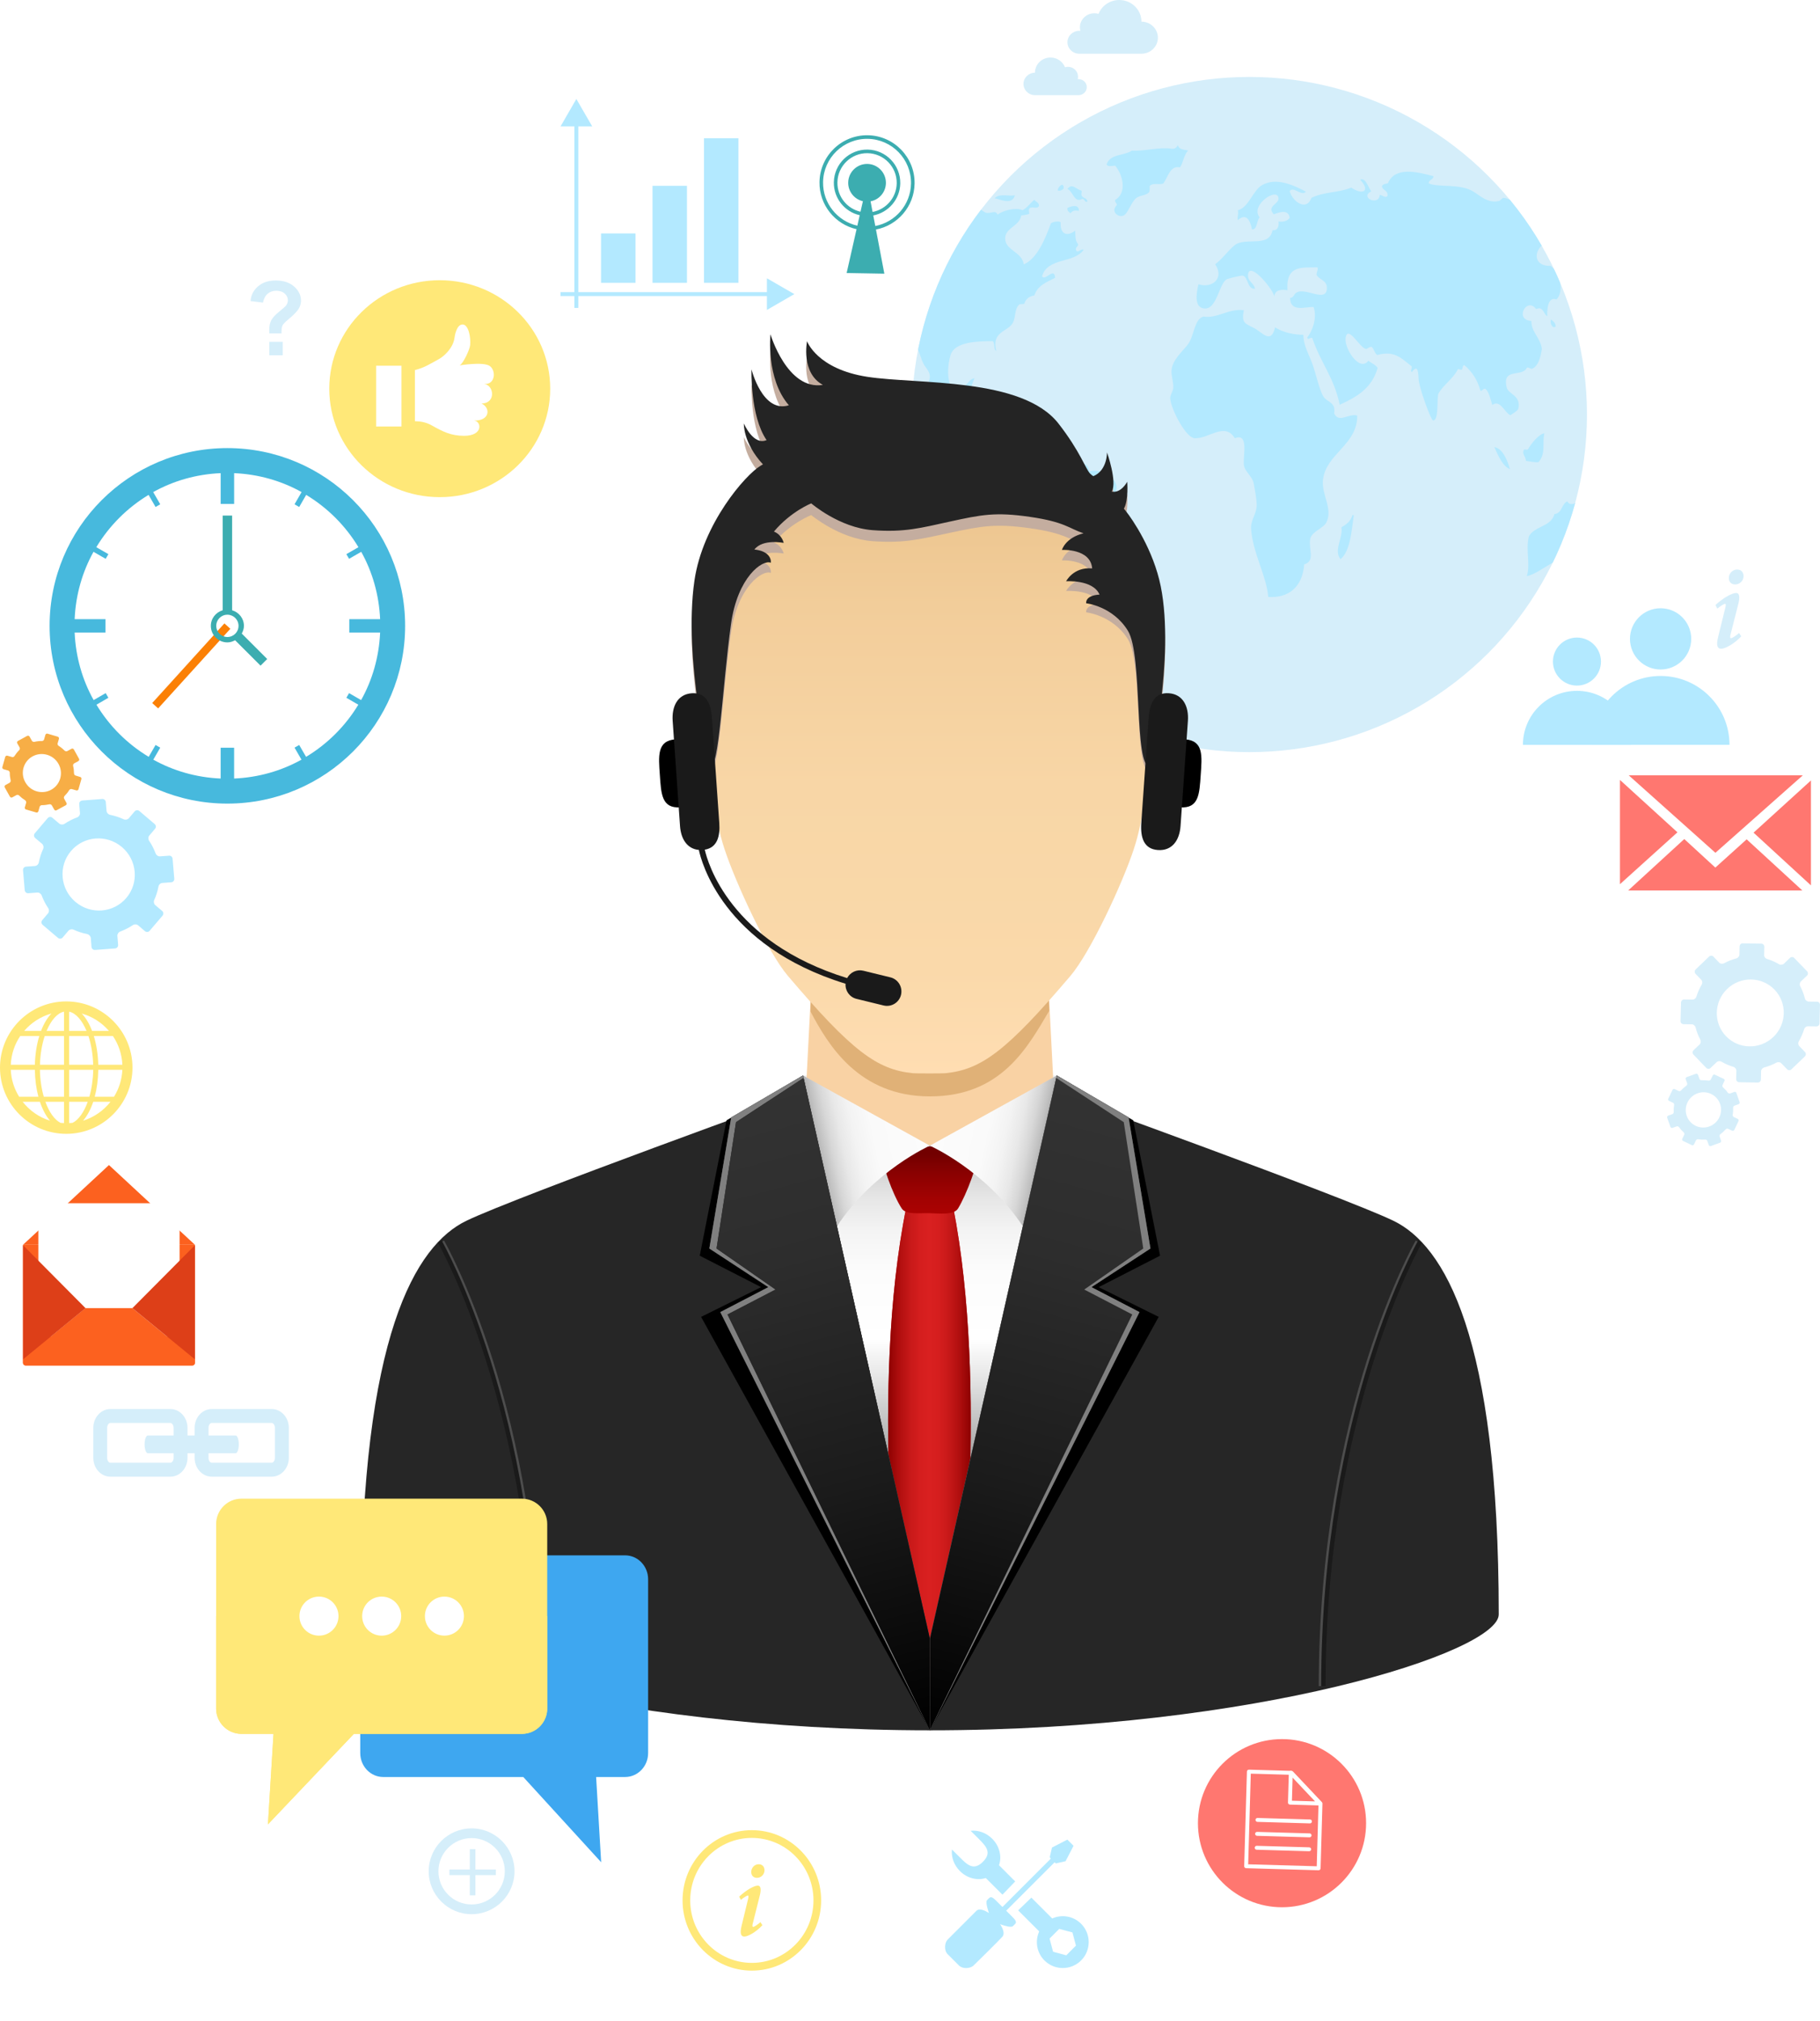 <?xml version="1.0" encoding="utf-8"?>
<!-- Generator: Adobe Illustrator 17.0.0, SVG Export Plug-In . SVG Version: 6.00 Build 0)  -->
<!DOCTYPE svg PUBLIC "-//W3C//DTD SVG 1.1//EN" "http://www.w3.org/Graphics/SVG/1.1/DTD/svg11.dtd">
<svg version="1.1" id="Layer_1" xmlns="http://www.w3.org/2000/svg" xmlns:xlink="http://www.w3.org/1999/xlink" x="0px" y="0px"
	 width="143.308px" height="159.131px" viewBox="0 0 143.308 159.131" enable-background="new 0 0 143.308 159.131"
	 xml:space="preserve">
<g>
	<g>
		<defs>
			<circle id="SVGID_1_" cx="98.377" cy="32.64" r="26.582"/>
		</defs>
		<use xlink:href="#SVGID_1_"  overflow="visible" fill-rule="evenodd" clip-rule="evenodd" fill="#D5EEFA"/>
		<clipPath id="SVGID_2_">
			<use xlink:href="#SVGID_1_"  overflow="visible"/>
		</clipPath>
		<g clip-path="url(#SVGID_2_)">
			<g>
				<path fill-rule="evenodd" clip-rule="evenodd" fill="#B3E9FF" d="M92.751,11.425c0.088,0.382,0.495,0.342,0.808,0.432
					c-0.331,0.297-0.382,0.936-0.64,1.32c-0.787-0.168-0.956,0.773-1.314,1.271c-0.313,0.135-0.827-0.087-1.077,0.195
					c0.004,0.174,0.007,0.349-0.033,0.47c-0.267,0.348-0.838,0.191-1.178,0.634c-0.354,0.463-0.543,1.05-0.806,1.202
					c-0.42,0.242-1.103-0.283-0.571-0.799c0.005-0.204-0.169-0.167-0.134-0.41c1-0.573,0.557-2.074,0-2.695
					c-0.259,0.012-0.578,0.109-0.672-0.099c0.281-0.856,1.408-0.674,1.983-1.085c1.006,0.064,2.157-0.303,3.128-0.152
					C92.465,11.746,92.617,11.66,92.751,11.425z"/>
				<path fill-rule="evenodd" clip-rule="evenodd" fill="#B3E9FF" d="M112.87,13.871c-0.016,0.331-0.356,0.226-0.368,0.565
					c0.681,0.345,2.459-0.006,3.504,0.644c0.576,0.356,1.145,0.943,2.027,0.745c0.119-0.026,0.231-0.24,0.365-0.245
					c0.222-0.005,0.612,0.221,0.894,0.287c1.191,0.286,3.125,1.631,4.32,1.658c0.114,0.003,0.175-0.135,0.295-0.149
					c0.648-0.073,1.504,0.746,2.062,1.022c0.005,0.261-0.223,0.22-0.261,0.426c0.026,0.281,0.444,0.235,0.554,0.442
					c-0.163,0.575-0.773,0.368-1.438,0.316c-0.022-0.46-0.553-1.061-0.786-0.521c-0.433-0.358-0.879-0.156-0.886,0.365
					c-1.839-1.405-3.201,1.571-1.054,1.507c0.652,0.469,1.128,1.968,0.461,2.647c-0.688-0.263-0.753,0.813-0.724,1.323
					c-0.239-0.149-0.279-0.508-0.56-0.618c-0.154-0.04-0.212,0.037-0.329,0.042c-0.728-0.979-1.735,0.866-0.364,0.945
					c-0.013,0.904,0.723,1.313,0.825,2.205c-0.114,0.697-0.272,1.346-0.792,1.574c-0.132-0.019-0.287-0.164-0.396-0.09
					c-0.365,0.773-1.949-0.043-1.588,1.528c0.132,0.578,1.153,0.614,0.926,1.701c-0.15,0.235-0.409,0.346-0.628,0.504
					c-0.483-0.223-0.786-1.257-1.427-0.813c-0.15-0.45-0.231-0.984-0.532-1.263c-0.225-0.059-0.202,0.181-0.399,0.154
					c-0.235-0.885-0.683-1.528-1.266-2.02c-0.158,0.005-0.115,0.258-0.199,0.355c-0.134,0.025-0.191-0.043-0.3-0.047
					c-0.409,0.794-1.127,1.214-1.536,1.919c-0.162,0.283,0.063,2.177-0.435,2.124c-0.154-0.01-1.113-2.59-1.137-3.293
					c-0.023-0.7-0.11-1.078-0.536-0.505c-0.133-0.126,0.02-0.242,0-0.456c-0.812-0.634-1.348-1.272-2.716-0.895
					c-0.207-0.134-0.252-0.473-0.436-0.641c-0.185-0.011-0.277,0.094-0.404,0.16c-0.46,0.083-1.459-1.964-1.647-0.887
					c-0.142,0.818,1.09,2.748,1.783,1.818c0.244,0.19,0.552,0.301,0.737,0.561c-0.46,1.631-1.687,2.311-2.991,2.904
					c-0.422-2.112-1.533-3.363-2.154-5.243c-0.168-0.127-0.301,0.221-0.405-0.048c0.322-0.38,0.827-1.466,0.506-2.399
					c-0.563-0.063-1.838,0.471-1.853-0.722c0.292-0.008,0.28-0.285,0.506-0.423c0.704-0.433,2.357,0.842,2.391-0.33
					c0.019-0.644-0.568-0.639-0.808-1.054c-0.019-0.238,0.145-0.42,0.068-0.599c-1.077,0.047-2.518-0.271-2.359,1.799
					c-0.455-0.061-0.99-0.073-1.045,0.505c-0.004-0.464-1.897-2.792-2.056-1.785c-0.093,0.588,0.462,0.686,0.539,1.169
					c-0.634,0.037-0.517-0.954-0.978-1.039c-0.094-0.019-0.901,0.174-1.18,0.264c-0.687,0.222-0.8,2.543-1.922,2.311
					c-0.621-0.127-0.6-0.955-0.371-1.893c1.111,0.344,2.053-0.482,1.315-1.575c0.607-0.455,0.914-0.972,1.518-1.484
					c0.824-0.703,2.735,0.237,3.001-1.199c0.387,0.05,0.523-0.286,0.471-0.683c0.407,0.054,0.695-0.046,0.877-0.284
					c-0.093-0.726-0.847-0.434-1.248-0.284c-0.606-0.632,0.396-0.8,0.371-1.247c-0.052-0.955-2.28,0.536-1.484,1.491
					c-0.262,0.239-0.152,0.955-0.606,0.949c-0.153-0.798-0.487-1.293-1.114-0.735c-0.073-0.267,0.081-0.445,0-0.778
					c0.843-0.185,1.186-1.575,1.922-1.986c1.11-0.617,2.415-0.007,3.438,0.52c-0.34,0.416-0.953-0.45-1.28-0.044
					c0.207,0.823,1.328,1.625,1.716,0.535c1.023-0.501,2.115-0.381,3.132-0.806c0.886,0.606,1.554,0.299,0.705-0.625
					c0.439-0.19,0.625,0.609,0.874,0.92c-0.946,0.461,0.592,1.205,0.671,0.268c0.194,0.032,0.443,0.284,0.604,0.099
					c0.053-0.481-0.372-0.411-0.436-0.755c0.065-0.208,0.289-0.199,0.47-0.248C109.839,13.109,111.52,13.516,112.87,13.871z"/>
				<path fill-rule="evenodd" clip-rule="evenodd" fill="#B3E9FF" d="M83.75,14.845c-0.082,0.116-0.327,0.223-0.468,0.145
					C83.291,14.695,83.796,14.262,83.75,14.845z"/>
				<path fill-rule="evenodd" clip-rule="evenodd" fill="#B3E9FF" d="M79.914,15.374c-0.226,0.815-1.158,0.314-1.595,0.238
					C78.681,15.197,79.491,15.48,79.914,15.374z"/>
				<path fill-rule="evenodd" clip-rule="evenodd" fill="#B3E9FF" d="M85.156,15.003c0.046,0.117-0.019,0.182,0,0.374
					c0.094,0.244,0.423,0.175,0.469,0.488c-0.189,0.131-0.217-0.207-0.403-0.206c-0.645,0.37-0.724-0.618-1.171-0.77
					C84.4,14.354,84.781,14.955,85.156,15.003z"/>
				<path fill-rule="evenodd" clip-rule="evenodd" fill="#B3E9FF" d="M78.551,16.9c0.434-0.353,1.502-0.584,1.961-0.348
					c0.382-0.198,0.607-0.56,0.934-0.819c0.116,0.165,0.345,0.179,0.367,0.471c-0.148,0.313-0.515,0.015-0.733,0.186
					c-0.114,0.115-0.039,0.273-0.033,0.445c-0.175,0.084-0.414,0.096-0.634,0.13c-0.129,0.835-1.229,0.957-1.264,1.767
					c-0.043,0.984,1.315,1.063,1.464,2.081c1.025-0.413,1.692-1.995,2.135-3.227c0.167-0.125,0.605-0.208,0.768-0.088
					c-0.058,0.995,0.552,1.134,1.137,0.663c0.046,0.402-0.017,0.786,0.235,1.053c0.021,0.244-0.212,0.198-0.166,0.469
					c0.122,0.321,0.41-0.163,0.603-0.009c-0.777,1.09-2.838,0.573-3.277,2.086c0.255,0.401,0.975-0.789,1.034,0.116
					c-0.66,0.335-1.387,0.595-1.635,1.388c-0.408,0.063-0.683,0.275-0.8,0.664c-0.122,0.009-0.244,0.019-0.367,0.028
					c-0.432,0.383-0.263,0.953-0.532,1.468c-0.359,0.686-1.71,0.667-1.296,2.201c-0.249-0.073-0.08-0.658-0.299-0.766
					c-1.086,0.017-2.978,0.007-3.308,1.106c-0.254,0.84-0.292,2.018,0.132,2.613c1.029,0.409,1.149-0.717,1.751-0.798
					c-0.167,0.449-0.35,0.877-0.464,1.383c0.764,0.116,1.467,0.342,0.928,1.493c-0.167-0.333-0.384-0.609-0.562-0.923
					c-0.737,0.14-0.873-0.812-1.521-0.858c-0.729-0.051-1.537-0.098-1.975-0.843c0.288-0.678-0.235-0.988-0.46-1.47
					c-0.281-0.604-0.438-1.734-1.115-1.682c-0.642-0.854-0.811-1.69-0.294-2.771c0.284-0.591,1.235-1.179,1.311-1.761
					c0.032-0.249-0.196-0.505-0.23-0.686c-0.12-0.637,0.139-1.432-0.033-1.937c-1.106-0.209-2.231-0.441-3.235,0.437
					c-0.295,0.257-0.515,0.653-1.008,0.433c0.027-0.165,0.003-0.299-0.065-0.484c0.514-0.4,1.416-0.485,1.528-1.218
					c0.257-0.055,0.497-0.124,0.587-0.316c0.028-0.211-0.122-0.186-0.131-0.349c1.323-1.423,3.283-0.683,5.187-1.282
					c0.64-0.212,1.272-0.452,1.784-0.502c0.3-0.029,0.509,0.31,0.762,0.324C78.102,16.791,78.386,16.526,78.551,16.9z"/>
				<path fill-rule="evenodd" clip-rule="evenodd" fill="#B3E9FF" d="M84.955,16.599c-0.311-0.039-0.481-0.047-0.669,0.197
					c-0.092-0.126-0.267-0.135-0.234-0.427C84.35,16.232,84.967,16.04,84.955,16.599z"/>
				<path fill-rule="evenodd" clip-rule="evenodd" fill="#B3E9FF" d="M124.727,19.737c0.197,0.605,1.055,0.973,0.786,1.743
					C124.911,21.157,124.254,20.419,124.727,19.737z"/>
				<path fill-rule="evenodd" clip-rule="evenodd" fill="#B3E9FF" d="M124.531,25.296c0.177,0.082,0.234,0.409,0.164,0.623
					c-0.076,0.11-0.376,0.11-0.523,0.019C124.134,25.537,124.444,25.549,124.531,25.296z"/>
				<path fill-rule="evenodd" clip-rule="evenodd" fill="#B3E9FF" d="M122.132,25.155c0.162,0.142,0.353,0.255,0.362,0.551
					C122.255,25.925,122.004,25.431,122.132,25.155z"/>
				<path fill-rule="evenodd" clip-rule="evenodd" fill="#B3E9FF" d="M97.94,24.429c-0.196,0.985,0.074,1.033,0.776,1.384
					c0.681,0.343,1.359,1.339,1.685-0.035c0.661,0.416,1.497,0.579,2.226,0.582c0.022,0.925,0.435,1.509,0.741,2.374
					c0.253,0.719,0.595,2.293,0.943,2.623c0.389,0.371,0.86,0.387,0.741,1.199c0.392,0.801,1.141-0.042,1.816,0.166
					c0.029,2.285-2.433,2.988-2.691,5.024c-0.15,1.182,0.797,2.304,0.268,3.378c-0.235,0.481-1.169,0.723-1.28,1.323
					c-0.144,0.789,0.431,1.723-0.47,1.992c-0.143,1.827-1.272,2.666-2.832,2.563c-0.13-1.639-1.19-3.382-1.349-5.311
					c-0.063-0.759,0.427-1.189,0.438-1.905c0.007-0.468-0.16-1.304-0.236-1.73c-0.097-0.544-0.729-0.939-0.776-1.47
					c-0.064-0.732,0.405-2.532-0.708-2.077c-0.801-1.337-2.119,0.106-3.203-0.01c-0.672-0.075-1.836-2.288-1.886-3.142
					c-0.014-0.233,0.215-0.558,0.236-0.772c0.042-0.454-0.148-0.952-0.136-1.373c0.026-0.835,0.865-1.54,1.28-2.075
					c0.52-0.668,0.498-2.029,1.247-2.212C95.825,25.104,96.793,24.257,97.94,24.429z"/>
				<path fill-rule="evenodd" clip-rule="evenodd" fill="#B3E9FF" d="M82.547,33.586c0.2,1.149,2.075,0.477,1.906,1.962
					c-0.048,0.412-0.561,0.406-0.469,0.934c0.656,0.822,1.506-0.677,1.808,0.639c0.783-0.262,1.996,0.389,2.113,1.116
					c0.132,0.819-0.738,1.263-0.874,1.94c-0.23,1.162,0.199,2.262-0.469,2.74c-0.637,0.1-1.038,0.501-1.408,0.938
					c-0.101,1.417-0.451,3.001-1.64,2.441c-0.023,0.526,0.48,0.658,0.301,1.224c-0.152,0.194-0.608-0.026-0.802,0.109
					c-0.075,0.16,0.007,0.329,0,0.529c-0.09,0.088-0.331-0.146-0.4,0.03c0.509,0.879-0.517,1.724,0.334,2.327
					c-0.173,0.239-0.204,0.671-0.334,0.966c-1.178-0.292-0.674-2.693-1.535-3.429c-0.584-2.252,0.267-4.63-0.499-6.746
					c-0.195-0.532-0.865-0.693-1.198-1.176c-0.105-0.149-0.169-0.505-0.266-0.731c-0.51-1.173-1.291-1.941-1.096-3.276
					c0.351-0.679,1.071-1.277,0.764-2.514c0.145-0.514,0.838-0.638,1.296-0.337C80.314,32.03,81.929,33.21,82.547,33.586z"/>
				<path fill-rule="evenodd" clip-rule="evenodd" fill="#B3E9FF" d="M121.604,34.123c-0.184,0.802,0.144,1.57-0.461,2.265
					c-0.382,0.031-0.656-0.067-0.991-0.094c-0.004-0.346-0.334-0.544-0.165-0.867c0.103-0.103,0.22,0.044,0.331-0.053
					C120.608,34.857,121.218,34.151,121.604,34.123z"/>
				<path fill-rule="evenodd" clip-rule="evenodd" fill="#B3E9FF" d="M127.827,37.137c-0.524-0.41-0.895,0.379-1.434,0.213
					c-0.104-0.488-0.357-0.811-0.718-1.016C126.176,35.597,127.862,36.429,127.827,37.137z"/>
				<path fill-rule="evenodd" clip-rule="evenodd" fill="#B3E9FF" d="M126.785,38.819c0.467,0.224,0.328,0.805,0.521,1.29
					c0.233,0.583,0.908,0.997,0.943,1.649c0.038,0.704-0.709,1.412-1.17,2.033c-0.432,0.58-0.45,1.221-1.238,1.457
					c-0.177,0.055-0.16-0.143-0.327-0.098c-0.212,0.168-0.565,0.354-0.721,0.127c0.028-0.435-0.06-0.88,0-1.313
					c-0.273-0.091-0.501,0.325-0.653,0.344c-0.915-1.248-2.648,0.801-3.919,1.056c0.308-0.907-0.113-2.047,0.165-3.135
					c0.45-0.817,1.765-0.757,2.011-1.753c0.62-0.06,0.547-0.805,1.021-1.001c0.137,0.382,0.856,0.22,0.82-0.274
					c0.264,0.001,0.548-0.02,0.852-0.066C125.391,40.24,126.73,40.266,126.785,38.819z"/>
				<path fill-rule="evenodd" clip-rule="evenodd" fill="#B3E9FF" d="M106.498,40.545c0.054-0.015,0.058,0.037,0.1,0.039
					c-0.191,1.336-0.284,2.796-1.042,3.449c-0.576-0.711,0.209-1.659,0.068-2.52C106.006,41.301,106.355,41.049,106.498,40.545z"/>
				<path fill-rule="evenodd" clip-rule="evenodd" fill="#B3E9FF" d="M117.668,35.207c0.667,0.094,1.035,1.08,1.226,1.732
					C118.332,36.714,117.973,35.896,117.668,35.207z"/>
			</g>
		</g>
	</g>
	<g>
		<polygon fill="#F2F2F2" points="63.229,84.682 83.206,84.682 82.952,86.016 63.492,86.061 63.229,84.682 		"/>
		<polygon fill="#F9D2A4" points="83.209,90.337 63.229,90.337 63.927,76.799 82.512,76.799 		"/>
		<path fill="#E0B177" d="M63.819,79.646c1.363,2.567,3.763,6.682,9.398,6.682c5.639,0,7.699-3.875,9.399-6.74l-0.105-3.924H63.927
			L63.819,79.646z"/>
		<path fill="#262626" d="M109.714,96.119c-4.005-1.928-26.695-10.103-26.695-10.103l-9.8,4.191l-9.796-4.191
			c0,0-22.691,8.175-26.695,10.103c-4.005,1.928-8.298,9.048-8.298,30.999c0,2.949,19.008,9.123,44.789,9.123
			c25.785,0,44.793-6.175,44.793-9.123C118.011,105.167,113.718,98.047,109.714,96.119z"/>
		<g>
			<g>
				<path fill="#4D4D4D" d="M42.601,132.763h-0.346c0-21.646-7.514-34.781-7.59-34.912l0.299-0.175
					C35.04,97.808,42.601,111.017,42.601,132.763z"/>
			</g>
			<g>
				<path fill="#1A1A1A" d="M42.412,132.763h-0.346c0-21.646-7.514-34.781-7.59-34.912l0.299-0.175
					C34.851,97.808,42.412,111.017,42.412,132.763z"/>
			</g>
		</g>
		<polygon fill="#FFFFFF" points="75.086,127.118 87.228,90.337 83.015,86.027 83.018,86.016 83.011,86.021 83.008,86.016 
			73.212,90.204 63.422,86.016 63.419,86.021 63.41,86.016 63.414,86.027 59.201,90.337 71.299,127.118 		"/>
		<linearGradient id="SVGID_3_" gradientUnits="userSpaceOnUse" x1="73.215" y1="127.118" x2="73.215" y2="86.016">
			<stop  offset="0.277" style="stop-color:#999999"/>
			<stop  offset="0.309" style="stop-color:#A8A8A8"/>
			<stop  offset="0.456" style="stop-color:#E6E6E6"/>
			<stop  offset="0.526" style="stop-color:#FFFFFF"/>
			<stop  offset="0.656" style="stop-color:#FCFCFC"/>
			<stop  offset="0.734" style="stop-color:#F4F4F4"/>
			<stop  offset="0.798" style="stop-color:#E6E6E6"/>
			<stop  offset="0.855" style="stop-color:#D2D2D2"/>
			<stop  offset="0.907" style="stop-color:#B8B8B8"/>
			<stop  offset="0.953" style="stop-color:#999999"/>
		</linearGradient>
		<polygon fill="url(#SVGID_3_)" points="75.086,127.118 87.228,90.337 83.015,86.027 83.018,86.016 83.011,86.021 83.008,86.016 
			73.212,90.204 63.422,86.016 63.419,86.021 63.41,86.016 63.414,86.027 59.201,90.337 71.299,127.118 		"/>
		<path fill="#CF1F1F" d="M73.218,136.241l-2.448-9.165c0,0-2.386-19.24,0.891-33.404c0.484-2.093,2.585-2.319,3.105,0
			c3.17,14.164,0.861,33.404,0.861,33.404L73.218,136.241z"/>
		<linearGradient id="SVGID_4_" gradientUnits="userSpaceOnUse" x1="69.932" y1="114.129" x2="76.439" y2="114.129">
			<stop  offset="0" style="stop-color:#8C0000"/>
			<stop  offset="0.038" style="stop-color:#970505"/>
			<stop  offset="0.156" style="stop-color:#B41010"/>
			<stop  offset="0.273" style="stop-color:#C81919"/>
			<stop  offset="0.389" style="stop-color:#D51E1E"/>
			<stop  offset="0.5" style="stop-color:#D92020"/>
			<stop  offset="0.612" style="stop-color:#D51E1E"/>
			<stop  offset="0.727" style="stop-color:#C81919"/>
			<stop  offset="0.844" style="stop-color:#B41010"/>
			<stop  offset="0.962" style="stop-color:#970505"/>
			<stop  offset="1" style="stop-color:#8C0000"/>
		</linearGradient>
		<path fill="url(#SVGID_4_)" d="M73.218,136.241l-2.448-9.165c0,0-2.386-19.24,0.891-33.404c0.484-2.093,2.585-2.319,3.105,0
			c3.17,14.164,0.861,33.404,0.861,33.404L73.218,136.241z"/>
		<linearGradient id="SVGID_5_" gradientUnits="userSpaceOnUse" x1="73.221" y1="89.802" x2="73.221" y2="95.557">
			<stop  offset="0.183" style="stop-color:#720000"/>
			<stop  offset="0.452" style="stop-color:#8A0101"/>
			<stop  offset="0.791" style="stop-color:#A20202"/>
			<stop  offset="1" style="stop-color:#AB0202"/>
		</linearGradient>
		<path fill="url(#SVGID_5_)" d="M75.437,95.155c-0.332,0.543-1.499,0.386-2.278,0.368c-0.725-0.018-1.82,0.143-2.155-0.368
			c-0.695-1.059-1.664-3.672-1.53-4.493c0.11-0.639,1.597-0.978,1.928-0.823c1.194,0.564,2.439,0.564,3.635,0
			c0.331-0.155,1.819,0.184,1.929,0.823C77.102,91.483,76.079,94.105,75.437,95.155z"/>
		<g>
			<linearGradient id="SVGID_6_" gradientUnits="userSpaceOnUse" x1="59.49" y1="91.696" x2="72.927" y2="88.839">
				<stop  offset="0.33" style="stop-color:#999999"/>
				<stop  offset="0.349" style="stop-color:#A6A6A6"/>
				<stop  offset="0.396" style="stop-color:#C1C1C1"/>
				<stop  offset="0.449" style="stop-color:#D7D7D7"/>
				<stop  offset="0.512" style="stop-color:#E8E8E8"/>
				<stop  offset="0.589" style="stop-color:#F3F3F3"/>
				<stop  offset="0.698" style="stop-color:#FAFAFA"/>
				<stop  offset="1" style="stop-color:#FCFCFC"/>
			</linearGradient>
			<path fill="url(#SVGID_6_)" d="M59.201,90.337l6.701,6.215c2.918-4.4,7.316-6.344,7.316-6.344l-9.989-5.525L59.201,90.337z"/>
			
				<linearGradient id="SVGID_7_" gradientUnits="userSpaceOnUse" x1="354.011" y1="91.695" x2="367.452" y2="88.839" gradientTransform="matrix(-1 0 0 1 440.961 0)">
				<stop  offset="0.33" style="stop-color:#999999"/>
				<stop  offset="0.349" style="stop-color:#A6A6A6"/>
				<stop  offset="0.396" style="stop-color:#C1C1C1"/>
				<stop  offset="0.449" style="stop-color:#D7D7D7"/>
				<stop  offset="0.512" style="stop-color:#E8E8E8"/>
				<stop  offset="0.589" style="stop-color:#F3F3F3"/>
				<stop  offset="0.698" style="stop-color:#FAFAFA"/>
				<stop  offset="1" style="stop-color:#FCFCFC"/>
			</linearGradient>
			<path fill="url(#SVGID_7_)" d="M87.239,90.337l-6.701,6.215c-2.918-4.4-7.32-6.344-7.32-6.344l9.993-5.525L87.239,90.337z"/>
		</g>
		<linearGradient id="SVGID_8_" gradientUnits="userSpaceOnUse" x1="73.162" y1="84.522" x2="73.162" y2="34.497">
			<stop  offset="0" style="stop-color:#FFDDB2"/>
			<stop  offset="0.164" style="stop-color:#FAD9AA"/>
			<stop  offset="0.452" style="stop-color:#F8D6A6"/>
			<stop  offset="0.737" style="stop-color:#F2CD9A"/>
			<stop  offset="1" style="stop-color:#E8C088"/>
		</linearGradient>
		<path fill="url(#SVGID_8_)" d="M90.829,49.685c-1.735-8.632-8.635-15.131-17.611-15.186v-0.002c0,0-0.001,0-0.001,0
			c-0.019,0-0.037,0.001-0.056,0.001s-0.037-0.001-0.056-0.001h-0.001v0.002c-8.973,0.055-15.873,6.554-17.608,15.186
			c-0.249,1.238-0.062,5.905,0.092,6.889c0.418,5.113,0.646,7.798,1.456,10.266c0.891,2.712,3.408,8.132,4.99,9.993
			c5.059,5.954,7.035,7.388,9.851,7.67c0.239,0.024,2.314,0.024,2.554,0c2.817-0.282,4.794-1.716,9.853-7.67
			c1.581-1.861,4.099-7.281,4.99-9.993c0.811-2.469,1.039-5.154,1.456-10.266C90.891,55.591,91.078,50.923,90.829,49.685z"/>
		<path fill="#C4AD9F" d="M55.889,60.89c0,0-2.099-8.443-1.209-14.409c0.648-4.352,4.011-8.125,5.222-8.818
			c0.108-0.062,0.172-0.098,0.172-0.098c-1.581-1.667-1.503-3.138-1.503-3.138s0.746,1.717,1.789,1.275
			c-1.307-1.855-1.187-5.423-1.187-5.423s0.868,3.387,2.944,2.753c-1.821-2.038-1.45-5.442-1.45-5.442s1.324,4.322,4.128,3.879
			c-1.75-0.916-1.247-3.348-1.247-3.348s0.778,2.135,4.752,2.73c3.973,0.596,12.184,0.015,15.047,3.586
			c1.706,2.128,2.14,3.494,2.489,3.836c0.174,0.17,0.261,0.195,0.261,0.195c1.096-0.443,1.07-1.82,1.07-1.82
			s0.822,2.263,0.375,3.004c0.737,0.149,1.215-0.753,1.215-0.753s0.121,1.408-0.261,2.066c0,0,0.051,0.059,0.142,0.168
			c0.54,0.656,2.186,3.003,2.761,5.792c1.13,5.472-0.847,13.827-0.847,13.827c-1.294,0.048-0.545-8.543-1.743-10.431
			c-1.196-1.889-3.284-2.108-3.284-2.108s-0.115-0.598,1.054-0.66c-0.513-1.17-2.633-1.023-2.633-1.023s0.576-1.116,2.051-0.985
			c-0.126-1.546-2.379-1.42-2.379-1.42s0.263-0.928,1.698-1.273c-1.156-0.378-1.468-0.872-4.208-1.259
			c-2.739-0.388-3.836-0.167-6.32,0.361c-2.267,0.481-3.551,0.838-6.076,0.656c-2.617-0.188-4.836-2.055-4.836-2.055
			s-1.599,0.613-2.936,2.162c0.645,0.256,0.769,0.869,0.769,0.869s-1.654-0.33-2.307,0.509c1.098,0.105,1.332,0.683,1.295,1.013
			c-0.638-0.268-2.62,1.067-3.14,4.719C56.882,54.56,56.635,60.922,55.889,60.89z"/>
		<path fill="#242424" d="M55.889,60.512c0,0-2.099-8.669-1.209-14.794c0.648-4.469,4.011-8.343,5.222-9.054
			c0.108-0.063,0.172-0.1,0.172-0.1c-1.581-1.711-1.503-3.221-1.503-3.221s0.746,1.762,1.789,1.309
			c-1.307-1.905-1.187-5.568-1.187-5.568s0.868,3.478,2.944,2.827c-1.821-2.093-1.45-5.587-1.45-5.587s1.324,4.438,4.128,3.982
			c-1.75-0.941-1.247-3.438-1.247-3.438s0.778,2.192,4.752,2.803c3.973,0.611,12.184,0.015,15.047,3.681
			c1.706,2.185,2.14,3.588,2.489,3.938c0.174,0.174,0.261,0.2,0.261,0.2c1.096-0.454,1.07-1.869,1.07-1.869s0.822,2.324,0.375,3.085
			c0.737,0.153,1.215-0.773,1.215-0.773s0.121,1.446-0.261,2.12c0,0,0.051,0.06,0.142,0.173c0.54,0.673,2.186,3.083,2.761,5.946
			c1.13,5.619-0.847,14.197-0.847,14.197c-1.294,0.049-0.545-8.771-1.743-10.709c-1.196-1.939-3.284-2.159-3.284-2.159
			s-0.115-0.619,1.054-0.682c-0.513-1.201-2.633-1.05-2.633-1.05s0.576-1.146,2.051-1.012c-0.126-1.587-2.379-1.458-2.379-1.458
			s0.263-0.953,1.698-1.307c-1.156-0.389-1.468-0.896-4.208-1.293c-2.739-0.399-3.836-0.171-6.32,0.371
			c-2.267,0.494-3.551,0.861-6.076,0.674c-2.617-0.194-4.836-2.11-4.836-2.11s-1.599,0.63-2.936,2.22
			c0.645,0.263,0.769,0.893,0.769,0.893s-1.654-0.339-2.307,0.522c1.098,0.108,1.332,0.701,1.295,1.04
			c-0.638-0.275-2.62,1.096-3.14,4.845C56.882,54.013,56.635,60.544,55.889,60.512z"/>
		<g>
			<polygon points="63.229,84.682 57.207,88.213 55.098,98.871 59.932,101.347 55.205,103.689 73.218,136.241 72.645,129.01 			"/>
			<polygon fill="#4D4D4D" points="63.229,84.682 57.576,87.979 55.854,98.305 60.5,101.347 56.718,103.312 73.218,136.241 
				73.212,129.01 			"/>
			<polygon fill="#808080" points="63.229,84.682 57.576,87.979 55.854,98.305 60.5,101.347 56.718,103.312 73.218,136.241 
				73.212,129.01 			"/>
			<polygon fill="#262626" points="63.273,84.877 57.954,88.357 56.421,98.305 61.067,101.536 57.285,103.5 73.218,136.241 
				73.212,129.01 			"/>
			<linearGradient id="SVGID_9_" gradientUnits="userSpaceOnUse" x1="58.152" y1="86.249" x2="71.659" y2="136.659">
				<stop  offset="0" style="stop-color:#333333"/>
				<stop  offset="0.258" style="stop-color:#2D2D2D"/>
				<stop  offset="0.614" style="stop-color:#1B1B1B"/>
				<stop  offset="1" style="stop-color:#000000"/>
			</linearGradient>
			<polygon fill="url(#SVGID_9_)" points="63.273,84.877 57.954,88.357 56.421,98.305 61.067,101.536 57.285,103.5 73.218,136.241 
				73.212,129.01 			"/>
		</g>
		<g>
			<g>
				<path fill="#4D4D4D" d="M104.187,132.763h-0.346c0-21.746,7.561-34.955,7.637-35.086l0.299,0.175
					C111.701,97.982,104.187,111.117,104.187,132.763z"/>
			</g>
			<g>
				<path fill="#1A1A1A" d="M104.376,132.763h-0.346c0-21.746,7.561-34.955,7.637-35.086l0.299,0.175
					C111.89,97.982,104.376,111.117,104.376,132.763z"/>
			</g>
		</g>
		<g>
			<polygon points="83.212,84.682 89.234,88.213 91.343,98.871 86.509,101.347 91.236,103.689 73.219,136.241 73.792,129.01 			"/>
			<polygon fill="#4D4D4D" points="83.212,84.682 88.865,87.979 90.587,98.305 85.941,101.347 89.724,103.312 73.219,136.241 
				73.225,129.01 			"/>
			<polygon fill="#808080" points="83.212,84.682 88.865,87.979 90.587,98.305 85.941,101.347 89.724,103.312 73.219,136.241 
				73.225,129.01 			"/>
			<linearGradient id="SVGID_10_" gradientUnits="userSpaceOnUse" x1="74.782" y1="136.66" x2="88.29" y2="86.249">
				<stop  offset="0" style="stop-color:#000000"/>
				<stop  offset="0.386" style="stop-color:#1B1B1B"/>
				<stop  offset="0.742" style="stop-color:#2D2D2D"/>
				<stop  offset="1" style="stop-color:#333333"/>
			</linearGradient>
			<polygon fill="url(#SVGID_10_)" points="83.168,84.877 88.487,88.357 90.021,98.305 85.374,101.536 89.156,103.5 73.219,136.241 
				73.225,129.01 			"/>
		</g>
		<g>
			<g>
				<path d="M92.558,60.823c-0.104,1.479-1.103,2.64,0.376,2.744c1.477,0.103,1.508-1.071,1.611-2.55
					c0.103-1.478,0.24-2.7-1.237-2.803C91.829,58.11,92.662,59.345,92.558,60.823z"/>
				<path fill="#1A1A1A" d="M89.866,64.794c-0.078,1.124,0.182,2.057,1.306,2.136l0,0c1.123,0.079,1.707-0.768,1.785-1.892
					l0.579-8.278c0.078-1.123-0.377-2.097-1.501-2.176l0,0c-1.122-0.078-1.512,0.809-1.59,1.932L89.866,64.794z"/>
			</g>
			<g>
				<path d="M53.943,60.823c0.103,1.479,1.104,2.64-0.375,2.744c-1.478,0.103-1.508-1.071-1.612-2.55
					c-0.103-1.478-0.24-2.7,1.237-2.803C54.673,58.11,53.84,59.345,53.943,60.823z"/>
				<path fill="#1A1A1A" d="M70.109,76.954l-2.128-0.52c-0.519-0.127-1.039,0.125-1.276,0.579
					c-9.244-2.849-10.989-9.118-11.21-10.112c0.976-0.16,1.216-1.043,1.141-2.106l-0.579-8.277c-0.078-1.123-0.468-2.011-1.59-1.932
					c-1.123,0.078-1.579,1.053-1.501,2.176l0.579,8.278c0.071,1.016,0.56,1.799,1.484,1.882c0.17,0.826,1.841,7.546,11.551,10.535
					c-0.042,0.545,0.312,1.057,0.861,1.191l2.129,0.52c0.611,0.15,1.227-0.224,1.376-0.835
					C71.093,77.719,70.719,77.103,70.109,76.954z"/>
			</g>
		</g>
	</g>
	<g>
		<circle fill="#FFFFFF" cx="17.903" cy="49.278" r="12.375"/>
		<g>
			<path fill="#47B9DD" d="M17.901,35.282c-7.727,0-13.995,6.266-13.995,13.996c0,7.73,6.268,13.996,13.995,13.996
				c7.731,0,13.999-6.266,13.999-13.996C31.9,41.548,25.632,35.282,17.901,35.282z M28.435,55.124l-0.949-0.549l-0.213,0.367
				l0.941,0.545c-1.018,1.68-2.43,3.093-4.114,4.105l-0.541-0.934l-0.366,0.21l0.545,0.946c-1.582,0.88-3.386,1.403-5.303,1.486
				v-2.424h-1.061v2.424c-1.917-0.083-3.72-0.605-5.303-1.486l0.547-0.946l-0.368-0.21l-0.542,0.934
				c-1.684-1.013-3.097-2.426-4.114-4.105l0.941-0.545l-0.214-0.367l-0.947,0.549c-0.887-1.586-1.411-3.392-1.497-5.316h2.428V48.75
				H5.877c0.086-1.919,0.606-3.719,1.485-5.301l0.959,0.551l0.214-0.368l-0.952-0.547c1.018-1.685,2.43-3.1,4.116-4.119l0.551,0.953
				l0.368-0.213l-0.555-0.961c1.586-0.884,3.391-1.407,5.312-1.49v2.424h1.061v-2.424c1.92,0.083,3.727,0.606,5.311,1.49
				l-0.554,0.961l0.366,0.213l0.55-0.953c1.686,1.019,3.1,2.434,4.116,4.119l-0.952,0.547l0.213,0.368l0.958-0.551
				c0.88,1.583,1.401,3.382,1.487,5.301h-2.427v1.058h2.427C29.845,51.731,29.321,53.538,28.435,55.124z"/>
		</g>
		<g>
			
				<rect x="14.743" y="48.18" transform="matrix(0.741 0.672 -0.672 0.741 39.123 3.477)" fill="#FB8005" width="0.63" height="8.461"/>
		</g>
		<path fill="#3CADB0" d="M19.207,49.278c0-0.587-0.395-1.066-0.93-1.227v-7.454h-0.744v7.454c-0.535,0.161-0.931,0.639-0.931,1.227
			c0,0.719,0.583,1.303,1.303,1.303c0.222,0,0.424-0.071,0.608-0.169l2.002,2.001l0.524-0.525l-2.002-2.002
			C19.134,49.704,19.207,49.504,19.207,49.278z M17.028,49.278c0-0.487,0.392-0.877,0.876-0.877c0.484,0,0.878,0.39,0.878,0.877
			c0,0.488-0.393,0.879-0.878,0.879C17.42,50.156,17.028,49.765,17.028,49.278z"/>
	</g>
	<g>
		<circle fill="#FFFFFF" cx="80.071" cy="149.552" r="9.581"/>
		<g>
			<path fill="#B3E9FF" d="M79.227,150.446l3.808-3.808l0.11,0.083l0.759-0.175l0.627-1.211l-0.487-0.488l-1.21,0.626l-0.176,0.76
				l0.084,0.111l-3.808,3.808c0,0-0.196-0.196-0.437-0.437c-0.18-0.178-0.334-0.332-0.469-0.332c-0.049,0-0.092,0.018-0.135,0.061
				c0,0-0.024,0.009-0.175,0.174c-0.152,0.164,0.154,1.014,0.154,1.014s-0.4-0.281-0.722-0.281c-0.1,0-0.19,0.028-0.262,0.098
				c-0.296,0.297-2.273,2.274-2.273,2.274c-0.221,0.22-0.311,0.832,0.011,1.154l0.875,0.875c0.149,0.148,0.36,0.21,0.568,0.21
				c0.237,0,0.468-0.081,0.588-0.2c0,0,1.989-1.946,2.274-2.273c0.286-0.33-0.183-0.984-0.183-0.984s0.524,0.205,0.829,0.205
				c0.082,0,0.147-0.015,0.183-0.051c0.173-0.175,0.01-0.01,0.173-0.175c0.166-0.164-0.027-0.361-0.267-0.603L79.227,150.446z"/>
			<path fill="#B3E9FF" d="M77.622,147.871l1.311,1.311l0.122-0.126l0.882-0.916l-1.275-1.275c0.237-0.674,0.053-1.497-0.536-2.087
				c-0.481-0.479-1.115-0.692-1.697-0.626l0.593,0.59c0.613,0.616,1.112,1.114,0.375,1.85c-0.736,0.738-1.236,0.239-1.85-0.377
				l-0.591-0.589c-0.063,0.58,0.147,1.215,0.626,1.695C76.158,147.9,76.96,148.085,77.622,147.871z"/>
			<path fill="#B3E9FF" d="M85.126,151.473c-0.614-0.616-1.525-0.752-2.274-0.417l-1.641-1.641l-1.041,1.003l1.658,1.658
				c-0.341,0.751-0.205,1.668,0.413,2.286c0.797,0.796,2.091,0.796,2.888-0.002C85.924,153.563,85.924,152.27,85.126,151.473z
				 M83.961,153.957l-1.04-0.28l-0.276-1.038l0.76-0.762l1.039,0.279l0.278,1.037L83.961,153.957z"/>
		</g>
	</g>
	<g>
		<circle fill="#FF7770" cx="100.947" cy="143.553" r="6.62"/>
		<g>
			<g>
				<path fill="#FFFFFF" d="M103.912,142.158l-2.347-0.068c-0.084-0.002-0.152-0.073-0.15-0.16l0.068-2.346
					c0.001-0.063,0.041-0.118,0.099-0.14c0.059-0.022,0.124-0.008,0.168,0.038l2.279,2.414c0.043,0.046,0.055,0.113,0.029,0.17
					C104.033,142.124,103.975,142.16,103.912,142.158z M101.728,141.785l1.819,0.053l-1.767-1.871L101.728,141.785z"/>
			</g>
			<g>
				<path fill="#FFFFFF" d="M103.825,147.261l-5.706-0.164c-0.086-0.002-0.152-0.074-0.151-0.159l0.215-7.448
					c0.003-0.085,0.073-0.153,0.16-0.151l3.358,0.097c0.042,0.001,0.079,0.019,0.108,0.049l2.279,2.414
					c0.028,0.029,0.042,0.07,0.042,0.111l-0.147,5.101C103.981,147.196,103.91,147.263,103.825,147.261z M98.283,146.791
					l5.397,0.155l0.14-4.882l-2.191-2.32l-3.141-0.09L98.283,146.791z"/>
			</g>
			<g>
				<path fill="#FFFFFF" d="M103.143,143.57l-4.133-0.119c-0.086-0.002-0.152-0.074-0.151-0.16c0.003-0.085,0.074-0.152,0.16-0.149
					l4.133,0.119c0.087,0.002,0.153,0.073,0.151,0.158C103.3,143.505,103.23,143.573,103.143,143.57z"/>
			</g>
			<g>
				<path fill="#FFFFFF" d="M103.112,144.667l-4.133-0.119c-0.085-0.003-0.153-0.073-0.151-0.159
					c0.003-0.086,0.075-0.153,0.16-0.151l4.133,0.119c0.087,0.002,0.153,0.073,0.151,0.159
					C103.269,144.602,103.198,144.669,103.112,144.667z"/>
			</g>
			<g>
				<path fill="#FFFFFF" d="M103.081,145.764l-4.134-0.12c-0.085-0.002-0.153-0.074-0.151-0.158c0.003-0.086,0.074-0.152,0.16-0.15
					l4.134,0.119c0.086,0.003,0.152,0.073,0.15,0.159C103.238,145.699,103.167,145.766,103.081,145.764z"/>
			</g>
		</g>
	</g>
	<g>
		<g>
			<g>
				<g>
					<path fill="#B3E9FF" d="M130.757,53.224c-2.998,0-5.426,2.429-5.426,5.423h10.851
						C136.182,55.653,133.754,53.224,130.757,53.224z"/>
					<circle fill="#B3E9FF" cx="130.756" cy="50.304" r="2.411"/>
				</g>
			</g>
			<g>
				<g>
					<path fill="#B3E9FF" d="M124.171,54.396c-2.351,0-4.255,1.904-4.255,4.252h8.508C128.424,56.299,126.52,54.396,124.171,54.396z
						"/>
					<circle fill="#B3E9FF" cx="124.17" cy="52.091" r="1.891"/>
				</g>
			</g>
		</g>
	</g>
	<g>
		<path fill="#FFE878" d="M64.657,149.632c0,3.055-2.443,5.531-5.455,5.531c-3.013,0-5.457-2.476-5.457-5.531
			c0-3.053,2.444-5.529,5.457-5.529C62.214,144.103,64.657,146.579,64.657,149.632z M59.202,144.714
			c-2.68,0-4.854,2.203-4.854,4.919c0,2.718,2.174,4.92,4.854,4.92c2.679,0,4.851-2.202,4.851-4.92
			C64.053,146.917,61.881,144.714,59.202,144.714z"/>
		<g>
			<path fill="#FFE878" d="M60.031,151.586c-0.472,0.522-1.129,0.894-1.423,0.894c-0.215,0-0.394-0.159-0.206-0.884l0.5-2.063
				c0.046-0.195,0.046-0.276-0.01-0.285c-0.077,0-0.33,0.157-0.555,0.344l-0.133-0.254c0.566-0.534,1.185-0.87,1.47-0.87
				c0.243,0,0.27,0.322,0.15,0.788l-0.537,2.145c-0.069,0.231-0.045,0.317,0.019,0.317c0.091,0,0.349-0.177,0.573-0.372
				L60.031,151.586z M60.197,147.262c0,0.313-0.253,0.594-0.593,0.594c-0.272,0-0.451-0.177-0.451-0.458
				c-0.008-0.267,0.207-0.612,0.592-0.612C60.049,146.786,60.197,147.009,60.197,147.262z"/>
		</g>
	</g>
	<g>
		<g>
			<path fill="#B3E9FF" d="M10.142,64.429c-0.088,0.107-0.267,0.139-0.398,0.082c-0.346-0.16-0.708-0.278-1.072-0.352
				C8.528,64.13,8.405,64,8.39,63.859c-0.023-0.286-0.06-0.708-0.06-0.708c-0.012-0.143-0.135-0.252-0.282-0.24l-1.577,0.121
				c-0.14,0.011-0.247,0.137-0.234,0.281l0.059,0.705c0.015,0.143-0.086,0.292-0.221,0.342c-0.348,0.129-0.685,0.296-0.999,0.508
				c-0.121,0.078-0.299,0.075-0.407-0.018l-0.547-0.463c-0.109-0.093-0.273-0.081-0.366,0.029l-1.018,1.198
				c-0.092,0.108-0.078,0.274,0.033,0.369l0.543,0.458c0.11,0.095,0.145,0.274,0.084,0.402c-0.159,0.345-0.271,0.705-0.342,1.067
				C3.03,68.051,2.9,68.176,2.756,68.186c-0.284,0.019-0.706,0.051-0.706,0.051c-0.145,0.013-0.25,0.137-0.237,0.279l0.134,1.574
				c0.015,0.145,0.139,0.253,0.282,0.242l0.709-0.055c0.143-0.011,0.291,0.091,0.345,0.229c0.127,0.346,0.301,0.683,0.515,1.002
				c0.081,0.118,0.077,0.296-0.014,0.405l-0.458,0.539c-0.09,0.11-0.076,0.275,0.031,0.367l1.209,1.028
				c0.114,0.093,0.278,0.08,0.369-0.027l0.457-0.54c0.093-0.107,0.273-0.142,0.401-0.08c0.347,0.159,0.709,0.277,1.073,0.348
				c0.139,0.029,0.265,0.16,0.282,0.3l0.057,0.71c0.01,0.141,0.139,0.251,0.282,0.238l1.575-0.119
				c0.145-0.012,0.25-0.135,0.239-0.281l-0.059-0.706c-0.013-0.143,0.088-0.292,0.223-0.341c0.349-0.131,0.683-0.299,0.998-0.509
				c0.117-0.079,0.303-0.075,0.413,0.018l0.539,0.461c0.111,0.094,0.274,0.08,0.366-0.028l1.02-1.197
				c0.091-0.108,0.078-0.276-0.031-0.367l-0.544-0.46c-0.111-0.096-0.144-0.272-0.083-0.4c0.158-0.347,0.267-0.706,0.337-1.07
				c0.025-0.141,0.156-0.266,0.303-0.275l0.708-0.053c0.144-0.014,0.246-0.137,0.232-0.285l-0.134-1.57
				c-0.009-0.146-0.141-0.253-0.279-0.238l-0.707,0.052c-0.15,0.013-0.297-0.092-0.346-0.225c-0.133-0.349-0.302-0.688-0.516-1.003
				c-0.082-0.12-0.082-0.299,0.015-0.41l0.454-0.537c0.095-0.11,0.079-0.274-0.028-0.366l-1.21-1.031
				c-0.111-0.09-0.276-0.08-0.368,0.03L10.142,64.429z M9.946,70.703c-1.012,1.193-2.808,1.329-4.01,0.307
				c-1.203-1.02-1.357-2.816-0.345-4.003c1.011-1.192,2.806-1.331,4.012-0.31C10.803,67.719,10.959,69.515,9.946,70.703z"/>
			<path fill="#F7AE46" d="M5.297,59.14c-0.061,0.032-0.156,0.016-0.213-0.037c-0.139-0.142-0.293-0.268-0.462-0.372
				c-0.069-0.042-0.105-0.129-0.084-0.201c0.041-0.145,0.104-0.358,0.104-0.358c0.018-0.071-0.026-0.148-0.097-0.168l-0.801-0.236
				c-0.074-0.021-0.147,0.018-0.17,0.094l-0.103,0.358c-0.016,0.071-0.093,0.127-0.173,0.126c-0.196-0.003-0.393,0.019-0.588,0.065
				c-0.073,0.014-0.163-0.017-0.201-0.088l-0.182-0.327c-0.041-0.067-0.121-0.09-0.188-0.054l-0.726,0.399
				c-0.069,0.034-0.09,0.118-0.054,0.186l0.184,0.326c0.038,0.068,0.021,0.16-0.033,0.214c-0.14,0.138-0.264,0.295-0.367,0.458
				c-0.039,0.069-0.127,0.106-0.2,0.08c-0.15-0.039-0.361-0.102-0.361-0.102c-0.071-0.023-0.148,0.019-0.17,0.093l-0.226,0.798
				c-0.023,0.074,0.022,0.149,0.096,0.172l0.359,0.103c0.074,0.023,0.127,0.099,0.128,0.177c0,0.198,0.023,0.392,0.068,0.589
				c0.02,0.071-0.016,0.161-0.084,0.2l-0.326,0.18c-0.065,0.033-0.09,0.119-0.054,0.183l0.408,0.731
				c0.037,0.065,0.12,0.089,0.184,0.055l0.331-0.18c0.063-0.036,0.161-0.021,0.211,0.035c0.144,0.142,0.3,0.266,0.467,0.37
				c0.065,0.043,0.102,0.131,0.085,0.2l-0.104,0.359c-0.02,0.073,0.02,0.148,0.094,0.17l0.804,0.235
				c0.071,0.023,0.146-0.02,0.167-0.094l0.102-0.358c0.022-0.071,0.103-0.127,0.176-0.123c0.199,0,0.393-0.026,0.591-0.069
				c0.071-0.014,0.161,0.022,0.195,0.091l0.184,0.323c0.036,0.067,0.12,0.094,0.188,0.054l0.73-0.396
				c0.063-0.037,0.085-0.121,0.045-0.185L5.05,62.883c-0.035-0.061-0.021-0.157,0.035-0.212c0.138-0.138,0.265-0.292,0.363-0.458
				c0.044-0.067,0.132-0.102,0.206-0.082l0.355,0.103c0.076,0.023,0.152-0.018,0.172-0.092l0.226-0.798
				c0.023-0.071-0.019-0.149-0.094-0.168l-0.361-0.11c-0.071-0.021-0.124-0.097-0.124-0.172c-0.001-0.196-0.023-0.393-0.071-0.591
				c-0.014-0.074,0.019-0.161,0.083-0.195l0.331-0.18c0.063-0.037,0.088-0.121,0.052-0.184l-0.406-0.732
				c-0.041-0.068-0.121-0.093-0.186-0.055L5.297,59.14z M4.029,62.185c-0.722,0.395-1.636,0.131-2.038-0.596
				c-0.41-0.725-0.148-1.637,0.574-2.034c0.725-0.396,1.641-0.131,2.043,0.596C5.014,60.876,4.752,61.79,4.029,62.185z"/>
		</g>
	</g>
	<g>
		<path fill="#D5EEFA" d="M22.166,26.249h-0.964C21.2,26.111,21.2,26.026,21.2,25.996c0-0.312,0.051-0.569,0.154-0.769
			c0.103-0.202,0.309-0.429,0.619-0.681c0.309-0.251,0.495-0.416,0.555-0.494c0.094-0.123,0.138-0.258,0.138-0.407
			c0-0.207-0.081-0.382-0.246-0.53c-0.165-0.148-0.386-0.222-0.666-0.222c-0.269,0-0.494,0.077-0.675,0.231
			c-0.182,0.152-0.307,0.386-0.375,0.702l-0.975-0.122c0.03-0.45,0.221-0.833,0.577-1.148c0.357-0.314,0.824-0.471,1.403-0.471
			c0.608,0,1.093,0.159,1.452,0.477c0.359,0.319,0.54,0.689,0.54,1.112c0,0.234-0.067,0.456-0.199,0.664
			c-0.131,0.209-0.414,0.493-0.847,0.853c-0.225,0.187-0.363,0.336-0.417,0.449C22.186,25.754,22.16,25.957,22.166,26.249z
			 M21.202,27.975v-1.06h1.061v1.06H21.202z"/>
	</g>
	<g>
		<g>
			<polygon fill="#FF7770" points="135.067,68.312 132.621,66.065 128.202,70.115 141.918,70.115 137.533,66.087 			"/>
			<g>
				<polygon fill="#FF7770" points="138.076,65.562 142.594,69.712 142.594,61.452 				"/>
				<polygon fill="#FF7770" points="127.557,61.41 127.557,69.619 132.083,65.534 				"/>
			</g>
			<polygon fill="#FF7770" points="141.959,61.044 128.243,61.044 135.073,67.147 			"/>
		</g>
	</g>
	<g>
		<path fill="#D5EEFA" d="M137.105,50.104c-0.524,0.571-1.254,0.979-1.581,0.979c-0.238,0-0.437-0.175-0.228-0.969l0.555-2.259
			c0.051-0.214,0.051-0.304-0.011-0.313c-0.085,0-0.367,0.173-0.617,0.377l-0.147-0.278c0.627-0.586,1.316-0.953,1.632-0.953
			c0.27,0,0.3,0.352,0.167,0.864l-0.596,2.349c-0.076,0.253-0.051,0.348,0.021,0.348c0.101,0,0.387-0.193,0.636-0.407
			L137.105,50.104z M137.288,45.367c0,0.342-0.281,0.651-0.658,0.651c-0.301,0-0.5-0.195-0.5-0.502
			c-0.009-0.293,0.23-0.671,0.658-0.671C137.125,44.844,137.288,45.088,137.288,45.367z"/>
	</g>
	<g>
		<path fill="#3EA7F0" d="M28.366,138.033c0,1.041,0.81,1.884,1.809,1.884h11.028l6.132,6.711l-0.396-6.711h2.283
			c1.001,0,1.811-0.843,1.811-1.884v-13.684c0-1.04-0.81-1.884-1.811-1.884H30.174c-0.998,0-1.809,0.844-1.809,1.884V138.033z"/>
		<path fill="#FFE878" d="M43.089,134.526c0,1.101-0.894,1.996-1.996,1.996h-13.23l-6.765,7.123l0.438-7.123h-2.522
			c-1.104,0-1.996-0.895-1.996-1.996v-14.528c0-1.101,0.891-1.996,1.996-1.996h22.079c1.103,0,1.996,0.894,1.996,1.996V134.526z"/>
		<g>
			<path fill="#FFE878" d="M17.018,127.25v7.277c0,1.101,0.891,1.996,1.996,1.996h2.522l-0.438,7.123l6.765-7.123h13.23
				c1.103,0,1.996-0.895,1.996-1.996v-7.277H17.018z"/>
		</g>
		<g>
			<circle fill="#FFFFFF" cx="25.115" cy="127.25" r="1.538"/>
			<path fill="#FFFFFF" d="M31.592,127.25c0,0.851-0.689,1.539-1.537,1.539c-0.852,0-1.538-0.688-1.538-1.539
				c0-0.851,0.686-1.537,1.538-1.537C30.903,125.713,31.592,126.399,31.592,127.25z"/>
			<circle fill="#FFFFFF" cx="34.994" cy="127.25" r="1.537"/>
		</g>
	</g>
	<g>
		<path fill="#FFE878" d="M43.323,30.606c0,4.716-3.895,8.539-8.698,8.539c-4.804,0-8.698-3.823-8.698-8.539
			c0-4.719,3.894-8.542,8.698-8.542C39.428,22.064,43.323,25.887,43.323,30.606z"/>
		<g>
			<g>
				<path fill="#FFFFFF" d="M38.557,28.814c-0.515-0.35-2.363-0.046-2.363-0.046c0.299-0.164,0.793-1.259,0.825-1.585
					c0.062-0.637-0.129-1.634-0.596-1.634c-0.466,0-0.611,0.855-0.639,1.071c-0.099,0.742-0.773,1.408-1.223,1.653
					c-0.648,0.349-1.08,0.655-1.895,0.87c0.002,0.019,0.005,0.035,0.005,0.055v3.967c0.446,0.005,0.885,0.083,1.317,0.326
					c0.87,0.485,1.511,0.824,2.554,0.824c1.54,0,1.371-1.16,0.776-1.203c1.231,0.043,1.358-0.971,0.594-1.346
					c1.164,0,0.99-1.447,0.212-1.533C39.015,30.297,39.074,29.168,38.557,28.814z"/>
			</g>
			<rect x="29.617" y="28.796" fill="#FFFFFF" width="1.993" height="4.786"/>
		</g>
	</g>
	<g>
		<g>
			<path fill="#D5EEFA" d="M35.386,147.201h1.609v-1.607h0.439v1.607h1.61v0.441h-1.61v1.594h-0.439v-1.594h-1.609V147.201z"/>
		</g>
		<g>
			<path fill="#D5EEFA" d="M37.135,150.719c-1.863,0-3.379-1.515-3.379-3.378c0-1.863,1.516-3.379,3.379-3.379
				c1.863,0,3.378,1.516,3.378,3.379C40.513,149.203,38.998,150.719,37.135,150.719z M37.135,144.727
				c-1.441,0-2.613,1.173-2.613,2.614c0,1.441,1.172,2.613,2.613,2.613c1.44,0,2.613-1.172,2.613-2.613
				C39.748,145.9,38.575,144.727,37.135,144.727z"/>
		</g>
	</g>
	<g>
		<path fill="#D5EEFA" d="M89.879,1.705C89.879,0.764,89.096,0,88.13,0c-0.744,0-1.377,0.454-1.63,1.092
			c-0.105-0.032-0.216-0.048-0.331-0.048c-0.627,0-1.136,0.495-1.136,1.11c0,0.094,0.013,0.189,0.037,0.276
			c-0.031-0.002-0.062-0.004-0.095-0.004c-0.51,0-0.924,0.403-0.924,0.902c0,0.497,0.414,0.901,0.924,0.901h4.906
			c0.714,0,1.292-0.566,1.292-1.263C91.171,2.27,90.593,1.705,89.879,1.705z"/>
		<path fill="#D5EEFA" d="M81.493,5.724c0-0.66,0.547-1.195,1.224-1.195c0.521,0,0.965,0.319,1.141,0.767
			c0.074-0.023,0.152-0.035,0.233-0.035c0.439,0,0.794,0.348,0.794,0.777c0,0.066-0.009,0.132-0.024,0.195
			c0.021-0.002,0.044-0.002,0.066-0.002c0.356,0,0.646,0.281,0.646,0.63c0,0.348-0.29,0.632-0.646,0.632h-3.434
			c-0.5,0-0.904-0.396-0.904-0.884C80.589,6.12,80.993,5.724,81.493,5.724z"/>
	</g>
	<path fill="#FFE878" d="M5.216,78.849C2.338,78.849,0,81.187,0,84.062c0,2.876,2.338,5.214,5.216,5.214
		c2.874,0,5.216-2.338,5.216-5.214C10.432,81.187,8.09,78.849,5.216,78.849z M6.813,81.172H5.442v-1.517
		C5.98,79.771,6.468,80.34,6.813,81.172z M6.432,79.803c0.845,0.237,1.59,0.72,2.147,1.37H7.251
		C7.034,80.605,6.757,80.135,6.432,79.803z M6.963,81.574c0.217,0.655,0.351,1.431,0.373,2.262H5.442v-2.262H6.963z M7.341,84.236
		c-0.015,0.766-0.124,1.491-0.305,2.119H5.442v-2.119H7.341z M6.907,86.754c-0.294,0.813-0.713,1.415-1.193,1.658
		c-0.091,0.01-0.182,0.011-0.272,0.017v-1.675H6.907z M7.341,86.754H8.7c-0.548,0.693-1.295,1.221-2.16,1.488
		C6.864,87.87,7.135,87.363,7.341,86.754z M7.459,86.355c0.17-0.632,0.267-1.351,0.279-2.119h1.896
		c-0.036,0.776-0.271,1.498-0.657,2.119H7.459z M7.738,83.836c-0.023-0.831-0.148-1.599-0.35-2.262h1.501
		c0.441,0.65,0.71,1.427,0.746,2.262H7.738z M3.094,81.574c-0.204,0.663-0.327,1.431-0.348,2.262H0.849
		c0.038-0.835,0.304-1.612,0.745-2.262H3.094z M1.905,81.172c0.558-0.649,1.3-1.133,2.145-1.37c-0.324,0.333-0.602,0.802-0.819,1.37
		H1.905z M2.745,84.236c0.011,0.769,0.109,1.487,0.278,2.119H1.508c-0.389-0.621-0.625-1.343-0.659-2.119H2.745z M3.144,86.754
		c0.202,0.609,0.476,1.115,0.795,1.488c-0.861-0.266-1.607-0.795-2.154-1.488H3.144z M3.575,86.754h1.466v1.675
		c-0.088-0.006-0.183-0.007-0.273-0.017C4.289,88.169,3.868,87.567,3.575,86.754z M3.448,86.355
		c-0.183-0.628-0.29-1.354-0.304-2.119h1.897v2.119H3.448z M3.146,83.836c0.023-0.83,0.157-1.607,0.375-2.262h1.519v2.262H3.146z
		 M3.669,81.172c0.347-0.833,0.833-1.403,1.371-1.517v1.517H3.669z"/>
	<g>
		<path fill="#FC611F" d="M15.347,107.312c0,0.112-0.093,0.203-0.208,0.203H2.02c-0.115,0-0.208-0.092-0.208-0.203V98.01h13.534
			V107.312z"/>
		<polygon fill="#FC611F" points="8.58,91.734 15.347,98.01 1.813,98.01 		"/>
		<g>
			<rect x="3.02" y="94.739" fill="#FFFFFF" width="11.12" height="10.504"/>
		</g>
		<g>
			<path fill="#FC611F" d="M15.347,107.312v-0.28L10.425,103H6.724l-4.912,4.022v0.29c0,0.112,0.093,0.203,0.208,0.203h13.119
				C15.254,107.516,15.347,107.424,15.347,107.312z"/>
			<polygon fill="#DD3F18" points="15.347,107.032 15.347,98.047 10.425,103 			"/>
			<polygon fill="#DD3F18" points="1.813,107.032 1.813,98.047 6.734,103 			"/>
		</g>
	</g>
	<g>
		<path fill="#D5EEFA" d="M140.717,84.192c0.092,0.095,0.244,0.096,0.34,0.006l1.062-1.019c0.095-0.092,0.102-0.245,0.009-0.342
			l-0.452-0.471c-0.095-0.097-0.105-0.263-0.036-0.378c0.179-0.304,0.318-0.626,0.421-0.955c0.038-0.128,0.169-0.231,0.307-0.228
			l0.657,0.009c0.129,0.006,0.245-0.101,0.245-0.237l0.037-1.458c0.004-0.137-0.098-0.246-0.232-0.249l-0.657-0.01
			c-0.137-0.001-0.264-0.108-0.296-0.237c-0.084-0.333-0.207-0.66-0.371-0.971c-0.064-0.116-0.043-0.282,0.055-0.377l0.476-0.455
			c0.097-0.091,0.101-0.246,0.009-0.342l-1.009-1.05c-0.093-0.095-0.243-0.097-0.341-0.005l-0.473,0.456
			c-0.097,0.093-0.27,0.109-0.382,0.042c-0.303-0.178-0.621-0.316-0.952-0.417c-0.128-0.037-0.228-0.169-0.226-0.301l0.017-0.656
			c0.002-0.136-0.101-0.245-0.237-0.248l-1.463-0.023c-0.133-0.003-0.246,0.106-0.247,0.235l-0.015,0.661
			c-0.006,0.131-0.116,0.258-0.243,0.293c-0.334,0.085-0.663,0.215-0.972,0.382c-0.117,0.065-0.286,0.044-0.378-0.051l-0.454-0.476
			c-0.088-0.093-0.241-0.096-0.34-0.004l-1.061,1.017c-0.093,0.092-0.097,0.245-0.009,0.342l0.454,0.473
			c0.091,0.096,0.104,0.261,0.036,0.374c-0.18,0.308-0.322,0.628-0.423,0.957c-0.039,0.128-0.171,0.23-0.304,0.228l-0.658-0.009
			c-0.135-0.003-0.243,0.104-0.248,0.239l-0.037,1.462c-0.005,0.132,0.1,0.241,0.234,0.246c0,0,0.393,0.006,0.658,0.008
			c0.132,0.002,0.26,0.11,0.292,0.24c0.084,0.331,0.209,0.658,0.375,0.967c0.061,0.115,0.04,0.283-0.055,0.377l-0.478,0.452
			c-0.097,0.094-0.1,0.249-0.01,0.344l1.009,1.051c0.093,0.097,0.244,0.099,0.34,0.006l0.479-0.459
			c0.095-0.091,0.262-0.104,0.377-0.039c0.303,0.179,0.622,0.314,0.952,0.414c0.127,0.038,0.229,0.173,0.224,0.304l-0.014,0.655
			c-0.004,0.135,0.101,0.244,0.231,0.247l1.467,0.025c0.138,0.002,0.244-0.106,0.247-0.237c0,0,0.011-0.392,0.015-0.658
			c0.006-0.133,0.115-0.26,0.244-0.293c0.332-0.089,0.661-0.217,0.971-0.384c0.118-0.06,0.286-0.042,0.374,0.052L140.717,84.192z
			 M139.635,81.65c-1.058,1.011-2.727,0.984-3.729-0.064c-1.002-1.041-0.959-2.711,0.097-3.722c1.055-1.011,2.724-0.985,3.728,0.062
			C140.733,78.97,140.689,80.639,139.635,81.65z"/>
		<path fill="#D5EEFA" d="M136.389,89.029c0.063,0.032,0.137,0.004,0.17-0.061l0.334-0.699c0.03-0.06,0.003-0.137-0.057-0.167
			l-0.314-0.149c-0.063-0.026-0.098-0.106-0.089-0.175c0.034-0.184,0.043-0.369,0.033-0.551c-0.004-0.07,0.041-0.144,0.106-0.166
			l0.329-0.122c0.068-0.023,0.102-0.096,0.077-0.159l-0.255-0.727c-0.023-0.068-0.095-0.101-0.162-0.077l-0.325,0.117
			c-0.066,0.023-0.151-0.004-0.194-0.064c-0.101-0.149-0.227-0.284-0.362-0.404c-0.056-0.048-0.073-0.136-0.046-0.194l0.149-0.316
			c0.033-0.061,0.009-0.137-0.052-0.167l-0.698-0.327c-0.064-0.032-0.141-0.002-0.171,0.06l-0.152,0.31
			c-0.028,0.065-0.109,0.103-0.175,0.095c-0.184-0.029-0.365-0.042-0.55-0.032c-0.069,0.009-0.145-0.037-0.17-0.103l-0.115-0.325
			c-0.023-0.069-0.096-0.103-0.16-0.079l-0.73,0.262c-0.067,0.024-0.1,0.095-0.077,0.162l0.115,0.327
			c0.02,0.064-0.011,0.147-0.067,0.191c-0.146,0.105-0.286,0.226-0.41,0.366c-0.044,0.054-0.133,0.074-0.193,0.045l-0.316-0.148
			c-0.059-0.028-0.136,0-0.166,0.061l-0.337,0.7c-0.029,0.061-0.002,0.138,0.06,0.166l0.311,0.149
			c0.065,0.031,0.104,0.112,0.09,0.178c-0.031,0.186-0.042,0.367-0.032,0.55c0.007,0.071-0.041,0.146-0.108,0.169l-0.325,0.117
			c-0.067,0.025-0.105,0.097-0.079,0.163l0.253,0.725c0.025,0.067,0.098,0.102,0.163,0.077c0,0,0.19-0.07,0.327-0.115
			c0.065-0.027,0.149,0.003,0.189,0.063c0.104,0.143,0.228,0.281,0.365,0.403c0.053,0.048,0.074,0.131,0.043,0.196l-0.152,0.312
			c-0.029,0.066-0.006,0.142,0.06,0.169l0.694,0.331c0.065,0.028,0.137,0.004,0.171-0.061l0.151-0.313
			c0.031-0.066,0.111-0.101,0.18-0.091c0.183,0.032,0.366,0.04,0.548,0.027c0.072-0.004,0.149,0.042,0.166,0.106l0.117,0.327
			c0.024,0.068,0.094,0.1,0.161,0.077l0.727-0.263c0.065-0.023,0.101-0.097,0.078-0.161c0,0-0.069-0.195-0.113-0.326
			c-0.024-0.065,0.004-0.147,0.064-0.19c0.15-0.104,0.286-0.232,0.408-0.371c0.048-0.051,0.135-0.072,0.195-0.045L136.389,89.029z
			 M135.378,87.982c-0.331,0.696-1.164,0.992-1.855,0.667c-0.691-0.329-0.984-1.158-0.646-1.848
			c0.332-0.696,1.163-0.992,1.854-0.667C135.422,86.46,135.715,87.289,135.378,87.982z"/>
	</g>
	<g>
		<rect x="47.326" y="18.379" fill="#B3E9FF" width="2.712" height="3.891"/>
		<rect x="51.38" y="14.631" fill="#B3E9FF" width="2.712" height="7.639"/>
		<rect x="55.434" y="10.884" fill="#B3E9FF" width="2.712" height="11.385"/>
		<polygon fill="#B3E9FF" points="62.546,23.157 60.387,21.911 60.387,23 44.138,23 44.138,23.313 60.387,23.313 60.387,24.405 		
			"/>
		<polygon fill="#B3E9FF" points="45.383,7.793 44.138,9.953 45.228,9.953 45.228,24.243 45.54,24.243 45.54,9.953 46.632,9.953 		
			"/>
	</g>
	<path fill="#3CADB0" d="M72.015,14.459c0.036-2.065-1.613-3.773-3.676-3.809c-2.067-0.036-3.775,1.614-3.812,3.68
		c-0.03,1.802,1.224,3.333,2.92,3.716l-0.782,3.451l2.969,0.052l-0.661-3.478C70.678,17.747,71.983,16.262,72.015,14.459z
		 M68.549,15.852c0.679-0.127,1.196-0.717,1.208-1.432c0.014-0.819-0.639-1.498-1.457-1.511c-0.823-0.015-1.497,0.641-1.512,1.461
		c-0.012,0.715,0.485,1.321,1.157,1.473l-0.188,0.828c-1.055-0.238-1.839-1.193-1.818-2.315c0.022-1.288,1.088-2.316,2.375-2.294
		c1.285,0.023,2.316,1.087,2.294,2.374c-0.02,1.124-0.836,2.051-1.901,2.253L68.549,15.852z M68.921,17.795l-0.16-0.831
		c1.192-0.228,2.105-1.266,2.127-2.524c0.024-1.444-1.129-2.637-2.569-2.662c-1.445-0.025-2.636,1.127-2.662,2.571
		c-0.021,1.259,0.851,2.329,2.037,2.596l-0.186,0.825c-1.567-0.352-2.729-1.769-2.699-3.435c0.032-1.911,1.614-3.436,3.524-3.403
		c1.909,0.034,3.433,1.613,3.4,3.523C71.704,16.121,70.496,17.495,68.921,17.795z"/>
	<path fill="#D5EEFA" d="M21.397,110.945h-4.729c-0.741,0-1.344,0.664-1.344,1.48v0.6h-0.561v-0.6c0-0.816-0.602-1.48-1.342-1.48
		h-4.73c-0.742,0-1.345,0.664-1.345,1.48v2.364c0,0.816,0.603,1.481,1.345,1.481h4.73c0.74,0,1.342-0.665,1.342-1.481v-0.365h0.561
		v0.365c0,0.816,0.603,1.481,1.344,1.481h4.729c0.742,0,1.346-0.665,1.346-1.481v-2.364
		C22.743,111.609,22.139,110.945,21.397,110.945z M13.669,114.789c0,0.221-0.13,0.386-0.249,0.386h-4.73
		c-0.119,0-0.253-0.166-0.253-0.386v-2.364c0-0.22,0.133-0.386,0.253-0.386h4.73c0.118,0,0.249,0.166,0.249,0.386v0.6h-2.027
		c-0.142,0-0.257,0.313-0.257,0.701c0,0.385,0.115,0.698,0.257,0.698h2.027V114.789z M21.647,114.789
		c0,0.221-0.132,0.386-0.251,0.386h-4.729c-0.118,0-0.248-0.166-0.248-0.386v-0.365h2.13c0.141,0,0.256-0.313,0.256-0.698
		c0-0.387-0.115-0.701-0.256-0.701h-2.13v-0.6c0-0.22,0.13-0.386,0.248-0.386h4.729c0.119,0,0.251,0.166,0.251,0.386V114.789z"/>
</g>
</svg>
